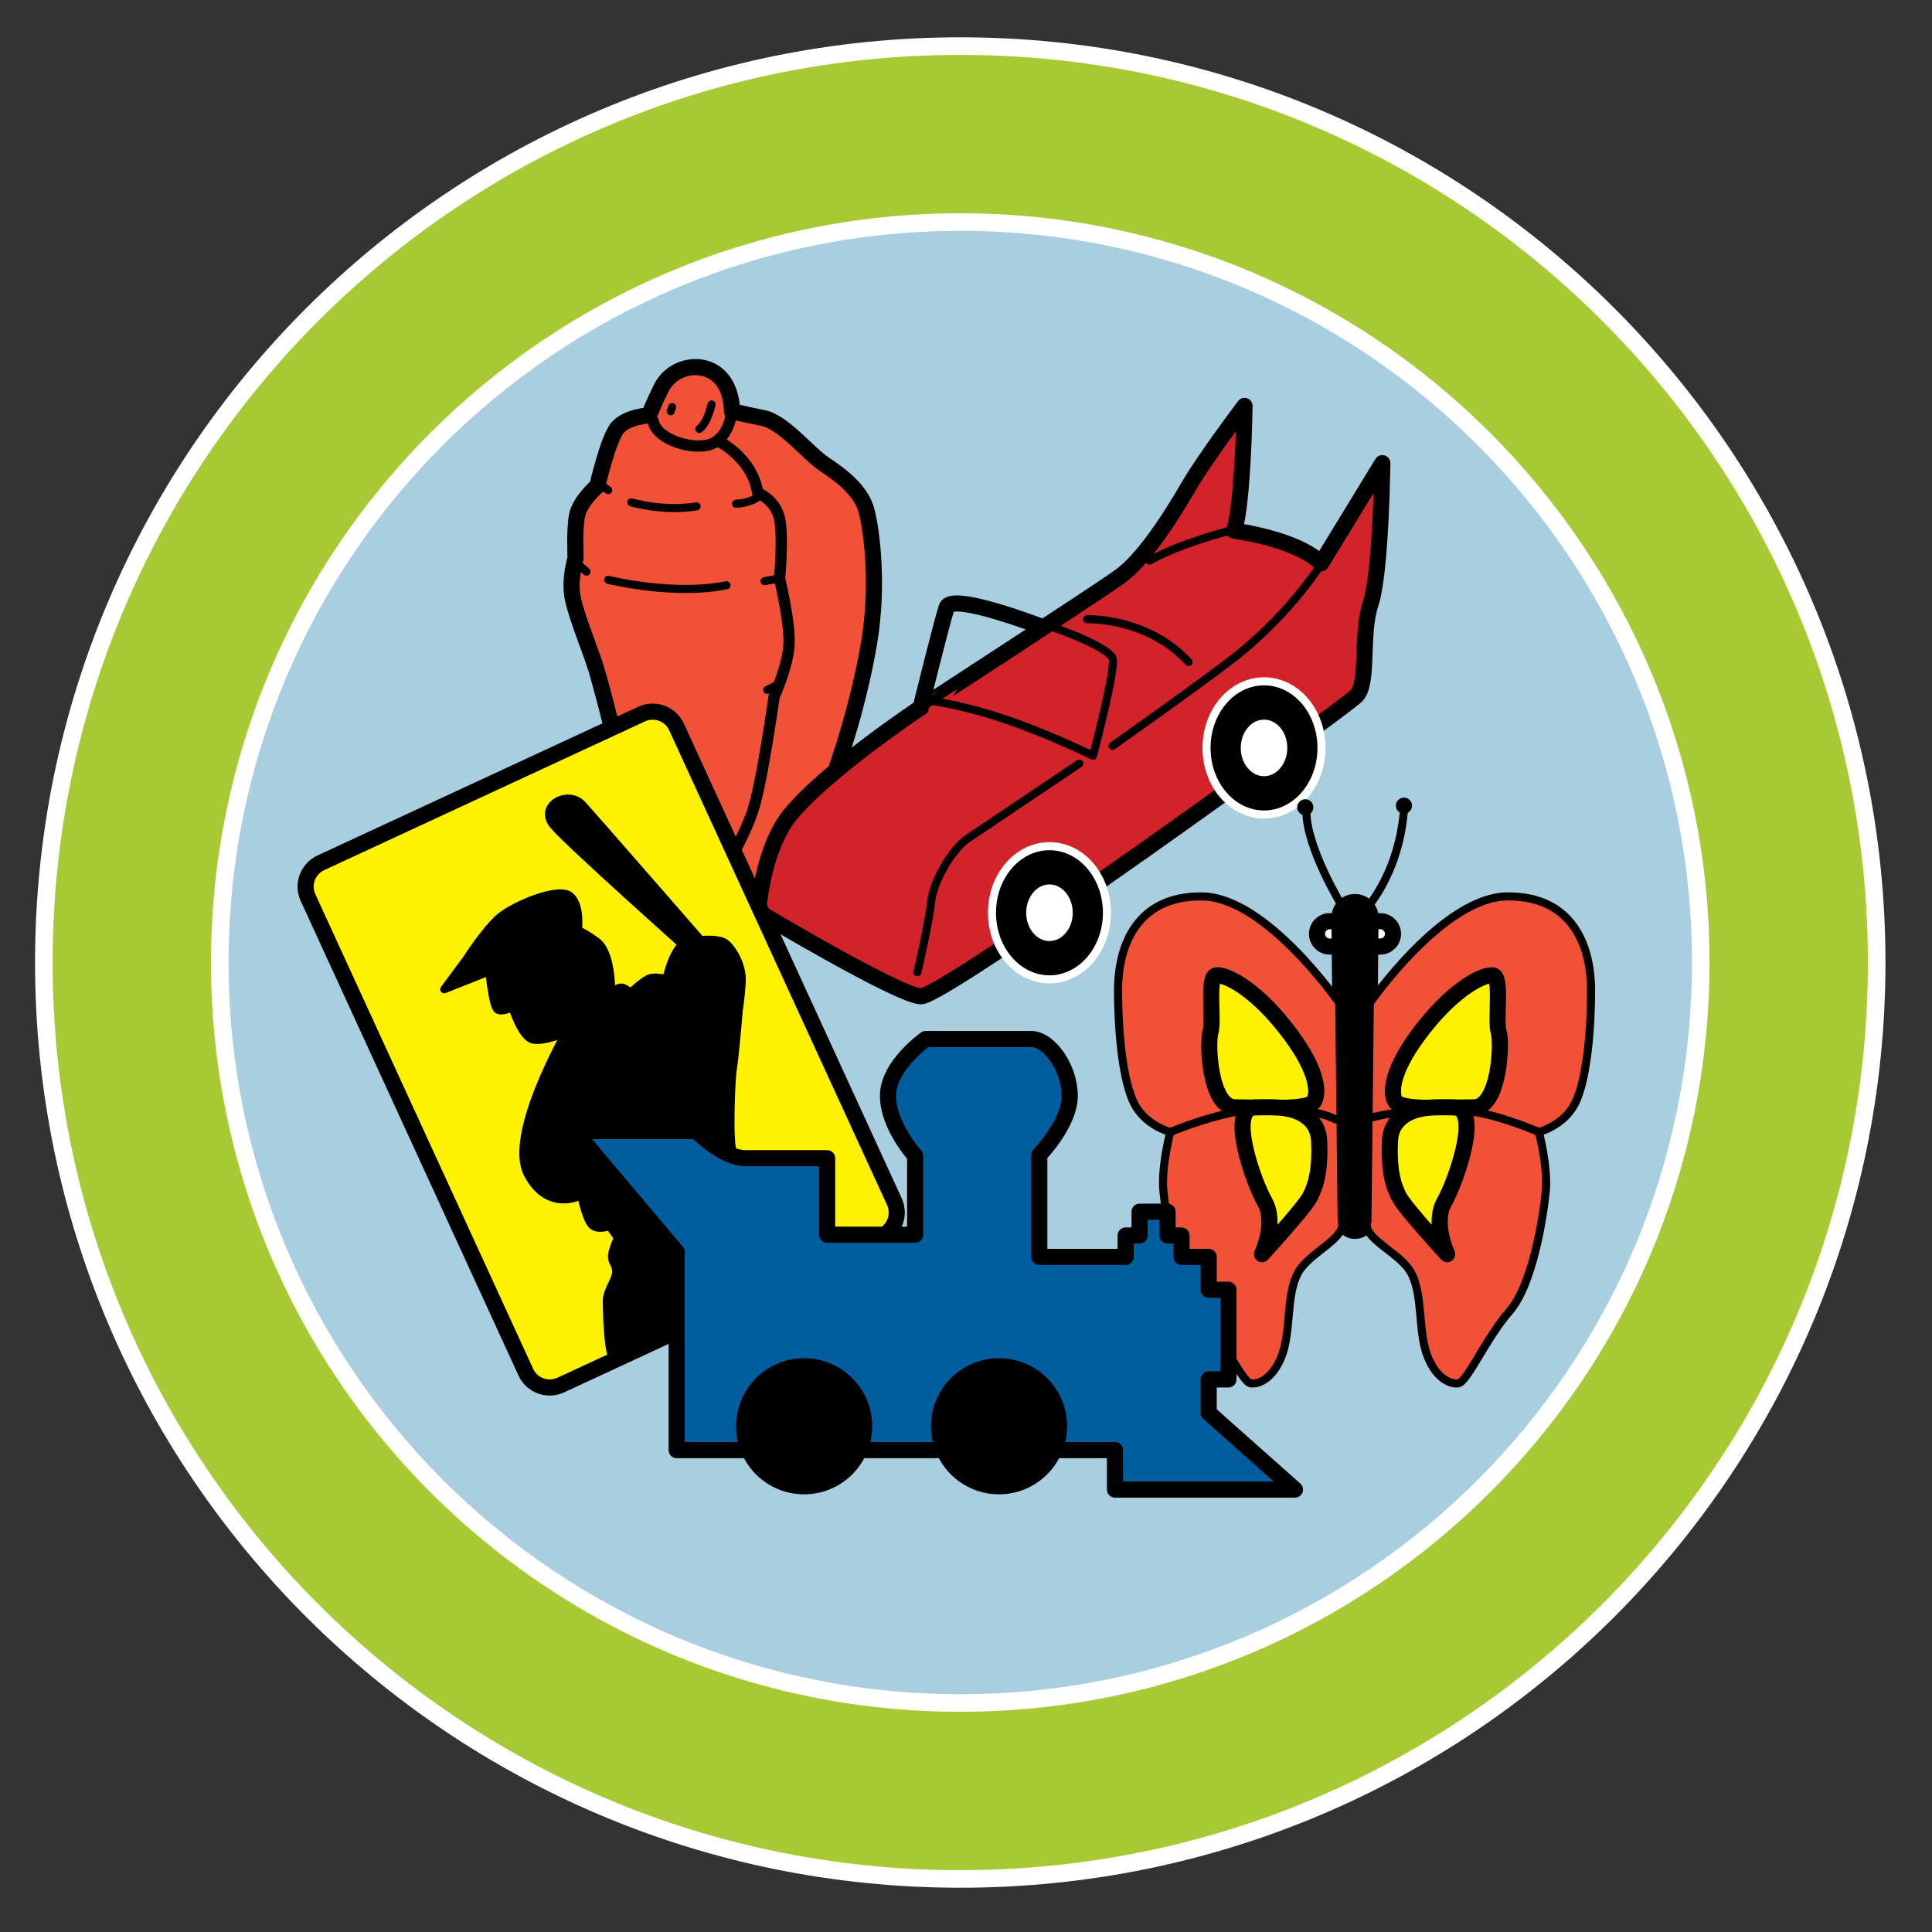 <?xml version="1.0" encoding="iso-8859-1"?>
<!-- Generator: Adobe Illustrator 23.0.6, SVG Export Plug-In . SVG Version: 6.00 Build 0)  -->
<svg version="1.1" id="Layer_2" xmlns="http://www.w3.org/2000/svg" xmlns:xlink="http://www.w3.org/1999/xlink" x="0px" y="0px"
	 viewBox="0 0 71.666 71.666" style="enable-background:new 0 0 71.666 71.666;" xml:space="preserve">
<rect x="0" y="0" width="71.666" height="71.666" fill="#333333" stroke="none"/>
<path style="fill:#A8CEE0;" d="M66.14,35.296c0,16.951-13.741,30.691-30.692,30.691c-16.95,0-30.691-13.741-30.691-30.691
	c0-16.951,13.741-30.692,30.691-30.692C52.399,4.604,66.14,18.345,66.14,35.296z"/>
<path style="fill:#F05137;stroke:#000000;stroke-width:0.598;stroke-linecap:round;stroke-linejoin:round;" d="M30.729,29.323
	c0.454-1.16,1.16-3.379,1.513-5.497c0.353-2.117,0.1-4.134-0.102-4.891c-0.201-0.756-0.957-1.311-1.563-1.714
	c-0.604-0.403-1.512-1.562-2.269-1.714c-0.756-0.152-1.159-0.253-1.159-0.253s0.05-1.21-0.908-1.562
	c-0.554-0.204-1.361,0-1.714,0.705c-0.252,0.503-0.453,1.009-0.453,1.009s-0.808,0.05-1.161,0.454
	c-0.353,0.403-0.756,2.168-0.756,2.168s-0.656,0.555-0.756,1.11c-0.101,0.554-0.05,1.562-0.05,1.562s-0.252,0.807-0.101,1.513
	c0.151,0.706,0.655,1.916,0.857,2.571c0.202,0.656,0.907,3.328,1.109,4.588c0.202,1.261,0.958,4.134,1.815,4.336
	c0.857,0.202,1.765-0.403,1.765-0.403s0.908,0.202,1.664-0.454C29.216,32.196,30.276,30.482,30.729,29.323z"/>
<path style="fill:none;stroke:#000000;stroke-width:0.419;stroke-linecap:round;stroke-linejoin:round;" d="M27.099,15.507
	c0,0-0.151,0.857-0.857,1.008c-0.706,0.151-1.917-0.253-2.017-0.908"/>
<path style="fill:none;stroke:#000000;stroke-width:0.419;stroke-linecap:round;stroke-linejoin:round;" d="M26.646,16.364
	c0,0,1.26,0.606,1.461,1.917c0,0,0.656,0.252,0.808,0.957c0.151,0.707,0,2.219,0,2.219s0.403,1.665,0.352,2.471
	c-0.05,0.806-0.554,1.915-0.554,1.915s-0.454,3.277-0.807,4.286c-0.353,1.009-1.008,2.067-1.008,2.067"/>
<path style="fill:none;stroke:#000000;stroke-width:0.299;stroke-linecap:round;stroke-linejoin:round;" d="M23.418,18.633
	c0,0,1.16,0.353,2.421,0.151"/>
<path style="fill:none;stroke:#000000;stroke-width:0.299;stroke-linecap:round;stroke-linejoin:round;" d="M28.057,18.481
	c0,0-0.353,0.202-0.756,0.202"/>
<path style="fill:none;stroke:#000000;stroke-width:0.299;stroke-linecap:round;stroke-linejoin:round;" d="M22.561,21.507
	c0,0,2.42,0.606,4.387,0.202"/>
<line style="fill:none;stroke:#000000;stroke-width:0.299;stroke-linecap:round;stroke-linejoin:round;" x1="28.914" y1="21.456" x2="28.359" y2="21.557"/>
<path style="fill:none;stroke:#000000;stroke-width:0.299;stroke-linecap:round;stroke-linejoin:round;" d="M26.393,15.003
	c0,0-0.151,0.705-0.454,0.907"/>
<line style="fill:none;stroke:#000000;stroke-width:0.299;stroke-linecap:round;stroke-linejoin:round;" x1="28.863" y1="25.39" x2="28.46" y2="25.591"/>
<line style="fill:none;stroke:#000000;stroke-width:0.299;stroke-linecap:round;stroke-linejoin:round;" x1="22.259" y1="17.977" x2="22.561" y2="18.179"/>
<line style="fill:none;stroke:#000000;stroke-width:0.299;stroke-linecap:round;stroke-linejoin:round;" x1="21.401" y1="20.902" x2="21.755" y2="21.205"/>
<line style="fill:none;stroke:#000000;stroke-width:0.299;stroke-linecap:round;stroke-linejoin:round;" x1="24.931" y1="15.103" x2="24.881" y2="15.255"/>
<path style="fill:#D2232A;stroke:#000000;stroke-width:0.598;stroke-linecap:round;stroke-linejoin:round;" d="M41.555,21.376
	c0.797-0.579,1.737-1.953,2.533-3.329c0.602-1.037,2.077-2.99,2.077-2.99s-0.048,3.569-0.387,4.63c0,0,2.314,0.291,3.23,1.207
	l2.268-3.714c0,0-0.043,3.767-0.394,5.074c-0.013,0.049-0.027,0.094-0.04,0.136c-0.387,1.157-0.05,2.942-0.532,3.425
	C49.83,26.296,35.02,37.005,34.152,36.957c-0.869-0.049-6.03-3.136-6.03-3.136s0.142-2.329,1.206-3.618
	c1.375-1.664,4.824-3.955,4.824-3.955S40.759,21.955,41.555,21.376z"/>
<path style="stroke:#FFFFFF;stroke-width:0.897;stroke-linecap:round;stroke-linejoin:round;" d="M48.721,27.743
	c0,1.199-0.82,2.171-1.833,2.171c-1.013,0-1.834-0.972-1.834-2.171c0-1.198,0.821-2.171,1.834-2.171
	C47.901,25.572,48.721,26.545,48.721,27.743z"/>
<path style="stroke:#FFFFFF;stroke-width:0.897;stroke-linecap:round;stroke-linejoin:round;" d="M40.762,33.857
	c0,1.199-0.82,2.172-1.833,2.172s-1.834-0.973-1.834-2.172c0-1.198,0.821-2.17,1.834-2.17S40.762,32.659,40.762,33.857z"/>
<path style="fill:none;stroke:#000000;stroke-width:0.598;stroke-linecap:round;stroke-linejoin:round;" d="M34.152,26.248
	c0,0,0.771-3.136,0.964-3.715c0.193-0.578,3.545,0.724,3.545,0.724"/>
<path style="stroke:#000000;stroke-width:0.299;stroke-linecap:round;stroke-linejoin:round;" d="M48.721,27.743
	c0,1.199-0.82,2.171-1.833,2.171c-1.013,0-1.834-0.972-1.834-2.171c0-1.198,0.821-2.171,1.834-2.171
	C47.901,25.572,48.721,26.545,48.721,27.743z"/>
<path style="fill:#FFFFFF;stroke:#000000;stroke-width:0.299;stroke-linecap:round;stroke-linejoin:round;" d="M47.901,27.743
	c0,0.661-0.452,1.2-1.013,1.2c-0.561,0-1.013-0.539-1.013-1.2c0-0.661,0.452-1.199,1.013-1.199
	C47.449,26.544,47.901,27.082,47.901,27.743z"/>
<path style="stroke:#000000;stroke-width:0.299;stroke-linecap:round;stroke-linejoin:round;" d="M40.762,33.857
	c0,1.199-0.82,2.172-1.833,2.172s-1.834-0.973-1.834-2.172c0-1.198,0.821-2.17,1.834-2.17S40.762,32.659,40.762,33.857z"/>
<path style="fill:#FFFFFF;stroke:#000000;stroke-width:0.299;stroke-linecap:round;stroke-linejoin:round;" d="M39.942,33.857
	c0,0.662-0.452,1.2-1.013,1.2s-1.013-0.538-1.013-1.2c0-0.661,0.452-1.199,1.013-1.199S39.942,33.196,39.942,33.857z"/>
<path style="fill:none;stroke:#000000;stroke-width:0.299;stroke-linecap:round;stroke-linejoin:round;" d="M39.023,23.257
	c0.651,0.217,2.098,0.795,2.243,1.158c0.145,0.362-0.725,3.618-0.725,3.618s-1.517-0.748-3.111-1.302
	c-1.594-0.555-2.822-0.724-2.822-0.724"/>
<path style="fill:none;stroke:#000000;stroke-width:0.299;stroke-linecap:round;stroke-linejoin:round;" d="M40.036,28.322
	l-4.197,2.821c-0.579,0.435-1.23,1.592-1.302,2.316c-0.073,0.723-0.507,2.605-0.507,2.605"/>
<path style="fill:none;stroke:#000000;stroke-width:0.299;stroke-linecap:round;stroke-linejoin:round;" d="M41.267,27.67
	c0,0,3.361-2.377,4.485-3.255c2.316-1.809,3.474-3.835,3.474-3.835"/>
<path style="fill:none;stroke:#000000;stroke-width:0.299;stroke-linecap:round;stroke-linejoin:round;" d="M40.326,22.968
	c0,0,2.242-0.072,3.762,1.592"/>
<path style="fill:none;stroke:#000000;stroke-width:0.299;stroke-linecap:round;stroke-linejoin:round;" d="M45.535,19.711
	c0,0-1.736,0.434-2.894,1.085"/>
<path style="fill:#FFF200;stroke:#000000;stroke-width:0.598;stroke-linecap:round;stroke-linejoin:round;" d="M33.175,44.571
	c0.225,0.488,0.01,1.067-0.479,1.291l-11.899,5.517c-0.489,0.224-1.066,0.012-1.291-0.477l-8.08-17.607
	c-0.225-0.488-0.01-1.066,0.477-1.291l11.9-5.517c0.488-0.224,1.066-0.011,1.291,0.478L33.175,44.571z"/>
<path style="stroke:#000000;stroke-width:0.299;stroke-linecap:round;stroke-linejoin:round;" d="M22.761,50.432
	c-0.221-0.252-0.252-1.799-0.252-2.179c0-0.378,0.348-0.789,0.348-1.073c0-0.285-0.158-0.348-0.158-0.57
	c0-0.22,0.221-0.694,0.221-0.694l-0.316-0.441c0,0-0.347,0.156-0.6,0c-0.252-0.158-0.441-1.136-0.441-1.136s-1.232,0.662-1.99-0.791
	c-0.758-1.452,1.421-5.243,1.421-5.243s-0.82,0.348-1.232,0.254c-0.411-0.095-0.758-1.201-0.758-1.201s-0.347,0.19-0.537,0.096
	c-0.189-0.095-0.316-1.42-0.316-1.42l-1.673,0.662l0.821-1.106c0,0,0.726-1.136,1.263-1.579c0.537-0.441,2.116-1.104,2.558-0.79
	c0.442,0.316,0.316,1.295,0.316,1.295s0.127,0,0.694,0.411c0.569,0.41,0.537,1.863,0.537,1.863s0.252-0.158,0.379-0.158
	c0.126,0,0.347,0.189,0.347,0.189s0.505-0.474,0.726-0.537c0.222-0.063,0.6,0.032,0.6,0.032s0.253-1.168,0.695-1.326
	c0.442-0.159,1.239-0.193,1.492-0.004c0.252,0.19,0.639,0.819,0.608,1.418c-0.032,0.6-0.111,1.081-0.111,1.081
	s-0.158,1.862-0.221,2.179c-0.063,0.315-0.158,2.748,0,3.032c0.159,0.283,1.2,5.179,1.2,5.179L22.761,50.432z"/>
<path style="stroke:#000000;stroke-width:0.299;stroke-linecap:round;stroke-linejoin:round;" d="M26.234,35.148
	c0,0-4.35-4.996-4.642-5.305c-0.537-0.568-1.674,0.062-1.042,0.79c0.631,0.726,5.241,4.832,5.241,4.832L26.234,35.148z"/>
<path style="fill:#FFFFFF;stroke:#000000;stroke-width:0.598;stroke-linecap:round;stroke-linejoin:round;" d="M51.672,34.641
	c0,0.26-0.213,0.47-0.471,0.47h-1.879c-0.259,0-0.469-0.21-0.469-0.47l0,0c0-0.259,0.21-0.47,0.469-0.47h1.879
	C51.459,34.171,51.672,34.381,51.672,34.641L51.672,34.641z"/>
<path style="stroke:#000000;stroke-width:0.598;stroke-linecap:round;stroke-linejoin:round;" d="M50.729,45.08
	c0,0.319-0.15,0.577-0.469,0.577l0,0c-0.317,0-0.465-0.276-0.465-0.595l-0.109-11.026c0-0.318,0.257-0.576,0.574-0.576l0,0
	c0.319,0,0.577,0.258,0.577,0.576L50.729,45.08z"/>
<g>
	<path style="fill:#F05137;stroke:#000000;stroke-width:0.299;stroke-linecap:round;stroke-linejoin:round;" d="M49.678,37.205
		c0,0-2.709-3.928-5.089-3.953c-2.381-0.026-3.116,1.774-3.116,3.48c0,1.622,0.186,3.403,0.604,4.214
		c0.418,0.81,1.333,1.046,1.333,1.046s-0.343,1.291-0.254,2.195c0.087,0.904,0.463,3.443,1.345,4.458
		c0.882,1.014,1.566,2.625,1.897,2.67c0.332,0.044,0.866-0.231,1.17-1.082c0.33-0.928,0.132-2.227,0.595-3.045
		c0.426-0.747,1.823-1.271,1.605-1.898L49.678,37.205z"/>
	<path style="fill:#F05137;stroke:#000000;stroke-width:0.299;stroke-linecap:round;stroke-linejoin:round;" d="M50.812,37.205
		c0,0,2.712-3.928,5.093-3.953c2.38-0.026,3.114,1.774,3.114,3.48c0,1.622-0.184,3.403-0.602,4.214
		c-0.418,0.81-1.334,1.046-1.334,1.046s0.343,1.291,0.256,2.195c-0.089,0.904-0.466,3.443-1.349,4.458
		c-0.882,1.014-1.564,2.625-1.897,2.67c-0.329,0.044-0.865-0.231-1.168-1.082c-0.333-0.928-0.133-2.227-0.597-3.045
		c-0.423-0.747-1.823-1.252-1.605-1.88L50.812,37.205z"/>
</g>
<g>
	<path style="fill:#FFF200;stroke:#000000;stroke-width:0.598;stroke-linecap:round;stroke-linejoin:round;" d="M48.749,40.841
		c0.183-0.367,0.104-1.23-1.074-2.722c-1.176-1.492-2.223-1.989-2.564-1.937c-0.34,0.052-0.077,1.676-0.208,2.094
		c-0.132,0.418-0.028,2.8,0.915,2.8C46.758,41.076,48.565,41.206,48.749,40.841z"/>
	<path style="fill:#FFF200;stroke:#000000;stroke-width:0.598;stroke-linecap:round;stroke-linejoin:round;" d="M47.753,41.128
		c0,0,1.124,0.131,1.178,1.178c0.052,1.047-0.104,1.649-0.339,2.094c-0.237,0.445-1.779,2.121-1.779,2.121s0.547-1.152,0.104-1.937
		c-0.445-0.785-1.388-3.48-0.367-3.507C47.57,41.051,47.753,41.128,47.753,41.128z"/>
	<path style="fill:#FFF200;stroke:#000000;stroke-width:0.598;stroke-linecap:round;stroke-linejoin:round;" d="M51.745,40.841
		c-0.184-0.367-0.104-1.23,1.071-2.722c1.178-1.492,2.225-1.989,2.565-1.937c0.341,0.052,0.078,1.676,0.21,2.094
		c0.131,0.418,0.024,2.8-0.916,2.8C53.732,41.076,51.927,41.206,51.745,40.841z"/>
	<path style="fill:#FFF200;stroke:#000000;stroke-width:0.598;stroke-linecap:round;stroke-linejoin:round;" d="M52.737,41.128
		c0,0-1.124,0.131-1.176,1.178c-0.054,1.047,0.102,1.649,0.339,2.094c0.236,0.445,1.78,2.121,1.78,2.121s-0.549-1.152-0.104-1.937
		c0.444-0.785,1.387-3.48,0.367-3.507C52.92,41.051,52.737,41.128,52.737,41.128z"/>
</g>
<path style="fill:none;stroke:#000000;stroke-width:0.299;stroke-linecap:round;stroke-linejoin:round;" d="M57.083,41.992
	c0,0-1.746-0.767-2.944-0.808c-2.135-0.075-3.22,0.262-3.22,0.262"/>
<path style="fill:none;stroke:#000000;stroke-width:0.299;stroke-linecap:round;stroke-linejoin:round;" d="M43.409,41.992
	c0,0,2.006-0.846,3.354-0.846c1.348,0,2.209,0.076,2.77,0.375"/>
<path style="fill:none;stroke:#000000;stroke-width:0.299;stroke-linecap:round;stroke-linejoin:round;" d="M50.566,33.836
	c0,0,1.314-1.287,1.513-3.8"/>
<path style="fill:none;stroke:#000000;stroke-width:0.299;stroke-linecap:round;stroke-linejoin:round;" d="M49.811,33.657
	c0,0-1.352-2.184-1.352-3.561"/>
<line style="fill:none;stroke:#000000;stroke-width:0.598;stroke-linecap:round;stroke-linejoin:round;" x1="48.418" y1="29.946" x2="48.418" y2="29.946"/>
<line style="fill:none;stroke:#000000;stroke-width:0.598;stroke-linecap:round;stroke-linejoin:round;" x1="52.079" y1="29.886" x2="52.079" y2="29.886"/>
<g>
	<g>
		<path style="fill:#005E9E;" d="M48.036,55.255l-3.201-2.844v-1.242h0.733v-3.326h-0.733v-1.22h-1.007V45.83H43.31v-0.884h-1.038
			v0.884h-0.517v0.793h-3.203v-3.783c0,0,1.129-1.156,1.129-2.195c0-1.038-0.764-2.104-1.434-2.104c-0.672,0-3.905,0-3.905,0
			s-1.403,0.977-1.403,2.104c0,1.128,1.007,2.227,1.007,2.227v2.929h-3.264v-2.838c0,0-2.166,0-3.019,0
			c-0.853,0-1.83-1.006-1.83-1.006h-4.514l3.782,4.483v7.351h16.258v1.463H48.036z"/>
	</g>
	<g>
		<path style="fill:none;stroke:#000000;stroke-width:0.598;stroke-linecap:round;stroke-linejoin:round;" d="M48.036,55.255
			l-3.201-2.844v-1.242h0.733v-3.326h-0.733v-1.22h-1.007V45.83H43.31v-0.884h-1.038v0.884h-0.517v0.793h-3.203v-3.783
			c0,0,1.129-1.156,1.129-2.195c0-1.038-0.764-2.104-1.434-2.104c-0.672,0-3.905,0-3.905,0s-1.403,0.977-1.403,2.104
			c0,1.128,1.007,2.227,1.007,2.227v2.929h-3.264v-2.838c0,0-2.166,0-3.019,0c-0.853,0-1.83-1.006-1.83-1.006h-4.514l3.782,4.483
			v7.351h16.258v1.463H48.036z"/>
	</g>
</g>
<path style="stroke:#000000;stroke-width:0.598;stroke-linecap:round;stroke-linejoin:round;" d="M39.283,52.906
	c0,1.229-0.997,2.226-2.226,2.226c-1.229,0-2.226-0.997-2.226-2.226c0-1.229,0.997-2.226,2.226-2.226
	C38.286,50.681,39.283,51.677,39.283,52.906z"/>
<path style="stroke:#000000;stroke-width:0.598;stroke-linecap:round;stroke-linejoin:round;" d="M32.055,52.906
	c0,1.229-0.997,2.226-2.227,2.226c-1.229,0-2.226-0.997-2.226-2.226c0-1.229,0.997-2.226,2.226-2.226
	C31.058,50.681,32.055,51.677,32.055,52.906z"/>
<path style="fill:#A7CA34;stroke:#FFFFFF;stroke-width:0.652;" d="M69.614,35.704c0,18.774-15.219,33.994-33.994,33.994
	c-18.774,0-33.994-15.219-33.994-33.994C1.627,16.93,16.846,1.71,35.62,1.71C54.395,1.71,69.614,16.93,69.614,35.704z M35.62,8.237
	c-15.169,0-27.467,12.298-27.467,27.467c0,15.17,12.298,27.467,27.467,27.467c15.17,0,27.467-12.297,27.467-27.467
	C63.087,20.535,50.79,8.237,35.62,8.237z"/>
</svg>
